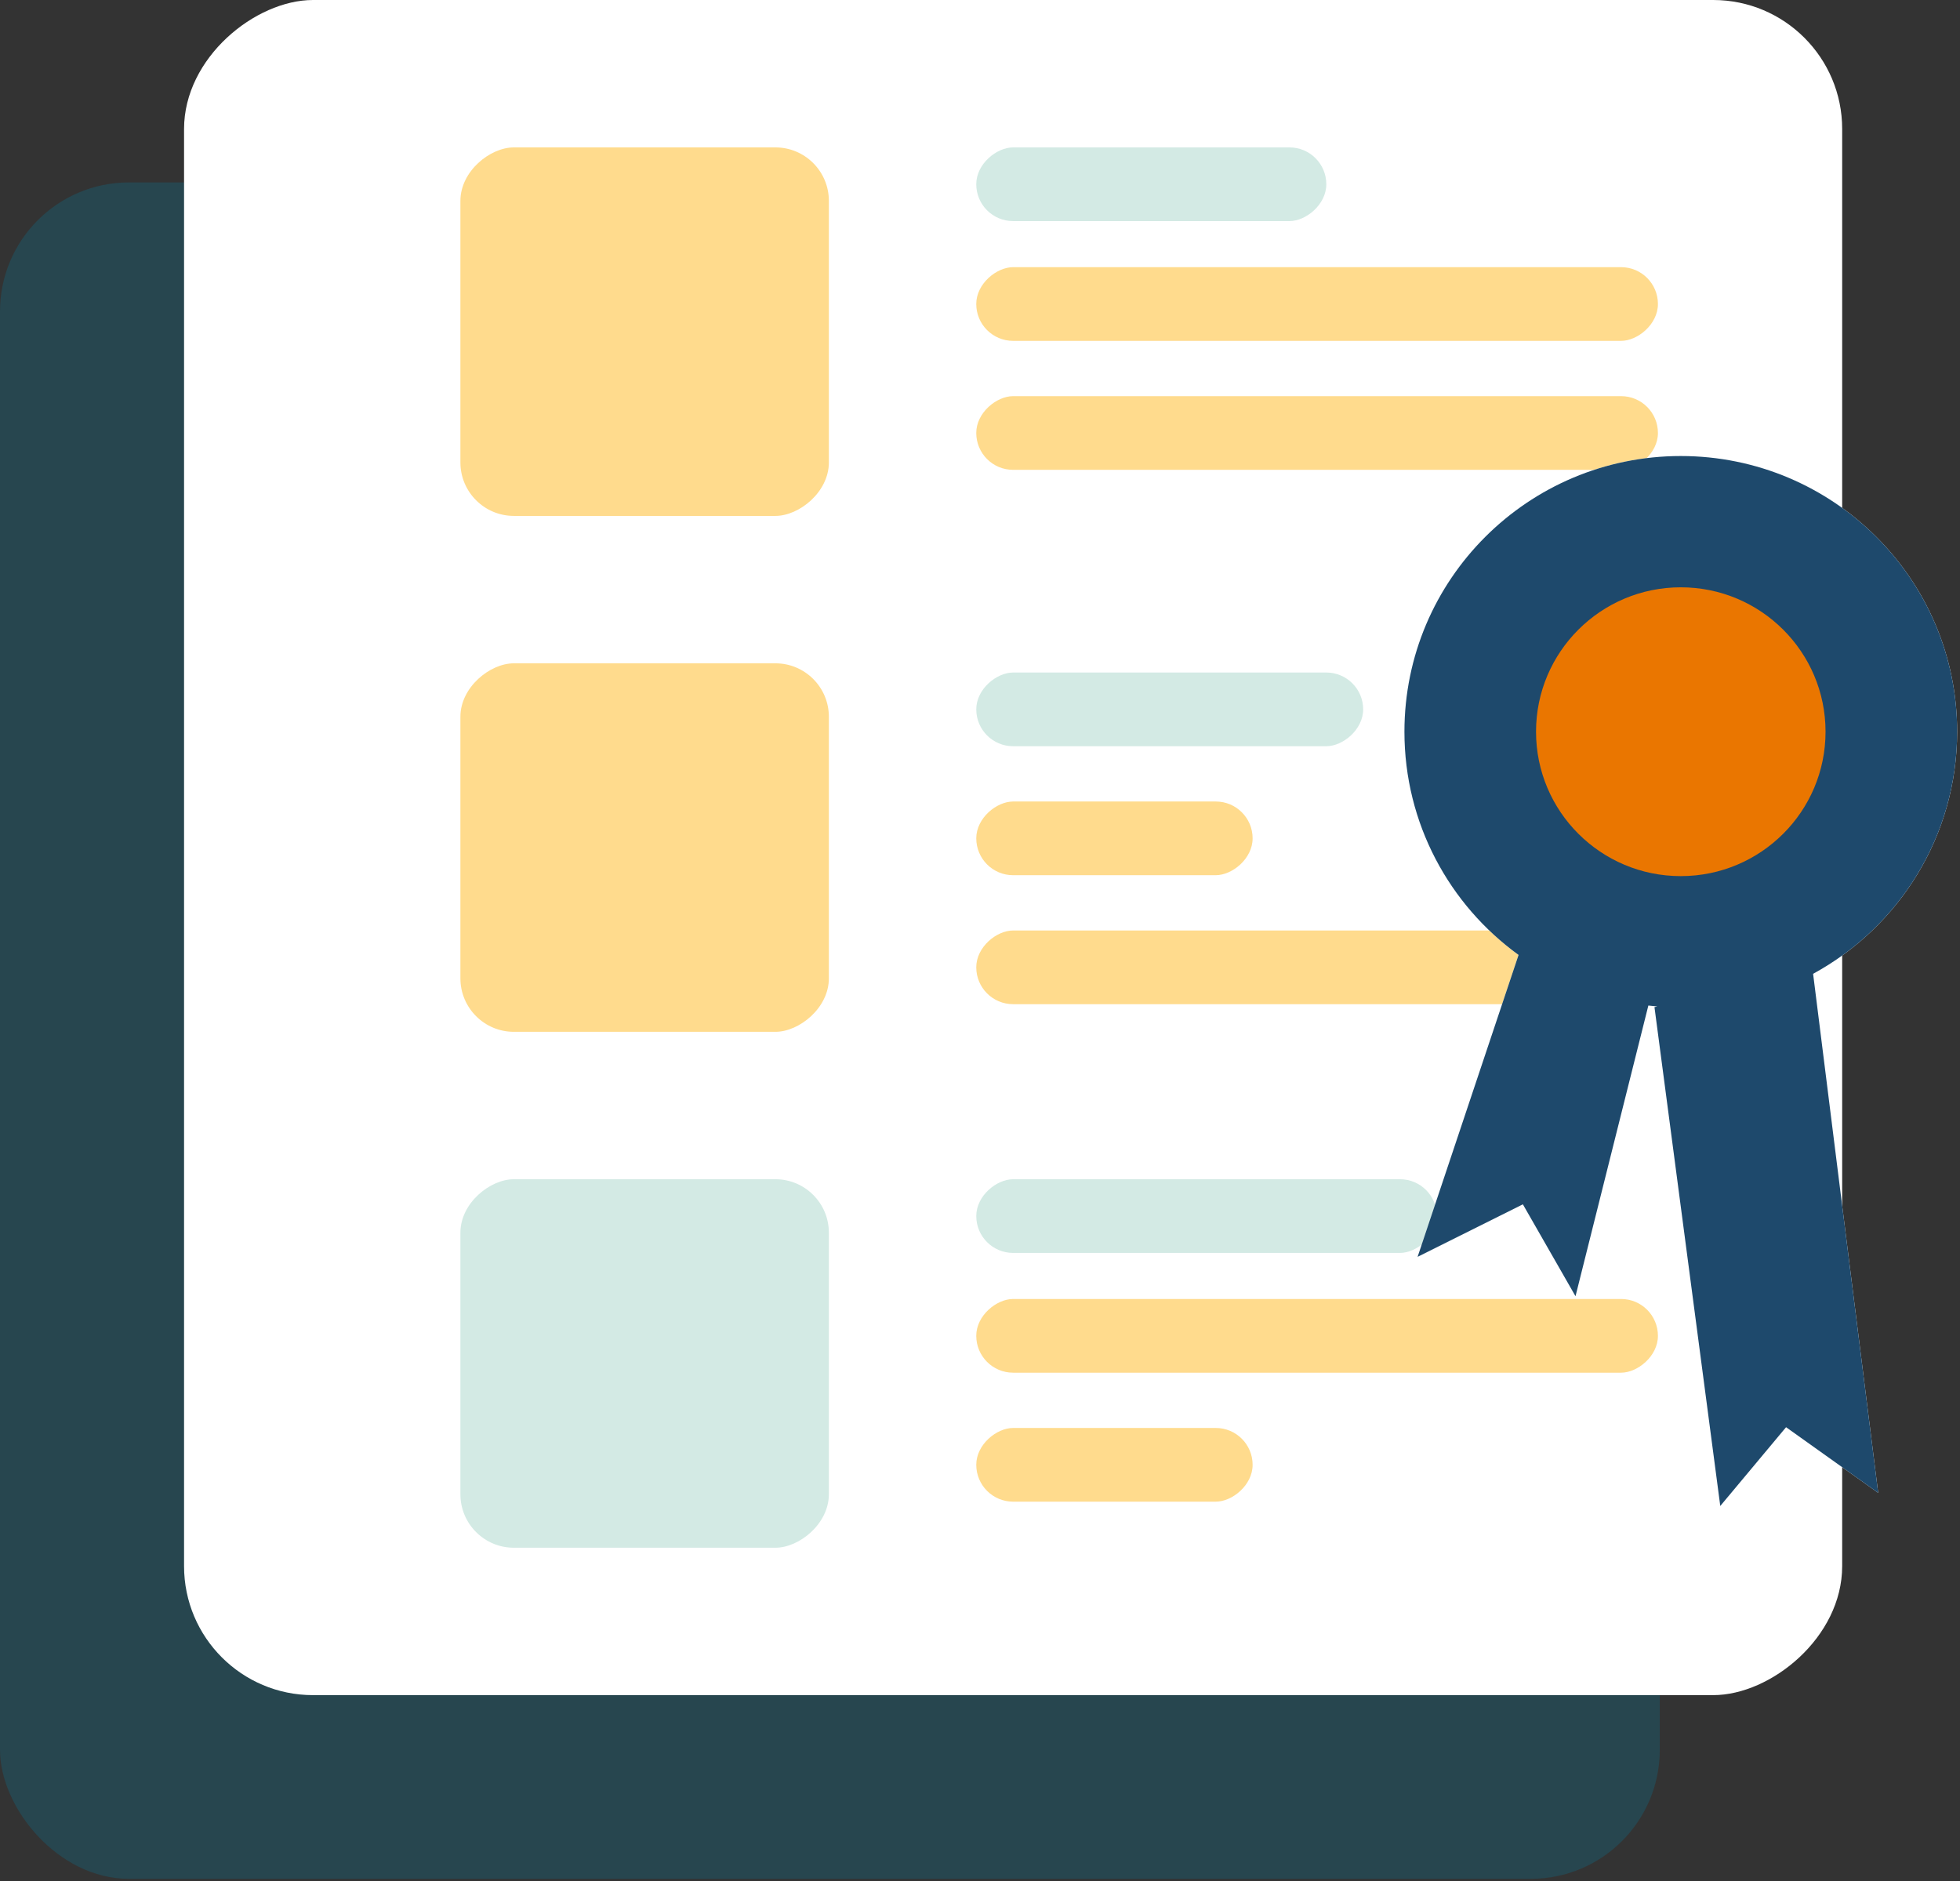 <?xml version="1.0" encoding="UTF-8"?>
<svg width="199px" height="191px" viewBox="0 0 199 191" version="1.1" xmlns="http://www.w3.org/2000/svg" xmlns:xlink="http://www.w3.org/1999/xlink">
    <rect x="0" y="0" width="199" height="191" fill="#333333" stroke="none"/>
    <!-- Generator: sketchtool 64 (101010) - https://sketch.com -->
    <title>69A122FF-57EC-430C-B8F6-C2258D1B822B</title>
    <desc>Created with sketchtool.</desc>
    <g id="Features-Page" stroke="none" stroke-width="1" fill="none" fill-rule="evenodd">
        <g id="UI/Web/Features-Page" transform="translate(-155, -2268)">
            <g id="Group-36" transform="translate(155, 2268)">
                <rect id="Rectangle-Copy-5" fill="#007FA3" opacity="0.245" x="0" y="18.519" width="168.519" height="172.222" rx="13.094"></rect>
                <g id="Group-10-Copy" transform="translate(102.537, 86.5) rotate(90) translate(-102.537, -86.5) translate(16.037, 2)">
                    <rect id="Rectangle" fill="#FFFFFF" x="0" y="0" width="172.091" height="168.35" rx="13.094"></rect>
                    <rect id="Rectangle" fill="#FFB81C" opacity="0.5" x="14.964" y="102.881" width="37.411" height="37.411" rx="5.43"></rect>
                    <rect id="Rectangle" fill="#FFB81C" opacity="0.5" x="67.34" y="102.881" width="37.411" height="37.411" rx="5.43"></rect>
                    <rect id="Rectangle" fill="#D3EAE4" x="14.964" y="52.376" width="7.482" height="35.541" rx="3.741"></rect>
                    <rect id="Rectangle" fill="#FFB81C" opacity="0.5" x="27.123" y="18.706" width="7.482" height="69.211" rx="3.741"></rect>
                    <rect id="Rectangle-Copy-2" fill="#FFB81C" opacity="0.5" x="40.217" y="18.706" width="7.482" height="69.211" rx="3.741"></rect>
                    <rect id="Rectangle-Copy-3" fill="#FFB81C" opacity="0.5" x="94.463" y="18.706" width="7.482" height="69.211" rx="3.741"></rect>
                    <rect id="Rectangle" fill="#D3EAE4" x="68.275" y="48.634" width="7.482" height="39.282" rx="3.741"></rect>
                    <rect id="Rectangle" fill="#FFB81C" opacity="0.5" x="81.369" y="59.858" width="7.482" height="28.058" rx="3.741"></rect>
                    <rect id="Rectangle-Copy-4" fill="#FFB81C" opacity="0.5" x="144.968" y="59.858" width="7.482" height="28.058" rx="3.741"></rect>
                    <rect id="Rectangle" fill="#D3EAE4" x="119.716" y="41.152" width="7.482" height="46.764" rx="3.741"></rect>
                    <rect id="Rectangle" fill="#FFB81C" opacity="0.5" x="131.874" y="18.706" width="7.482" height="69.211" rx="3.741"></rect>
                    <rect id="Rectangle" fill="#D3EAE4" x="119.716" y="102.881" width="37.411" height="37.411" rx="5.43"></rect>
                </g>
                <g id="Group-11-Copy-2" transform="translate(142.593, 46.296)">
                    <path d="M28.058,0 C43.555,0 56.117,12.531 56.117,27.988 C56.117,38.591 50.206,47.816 41.493,52.566 L48.1,105.259 L38.747,98.595 L32.067,106.592 L25.386,55.947 L25.671,55.877 C25.368,55.851 25.067,55.821 24.766,55.786 L17.369,85.297 L12.025,75.968 L1.336,81.299 L11.588,50.65 C4.566,45.563 0,37.307 0,27.988 C0,12.531 12.562,0 28.058,0 Z" id="Combined-Shape" fill="#FFFFFF"></path>
                    <path d="M28.058,0 C43.555,0 56.117,12.531 56.117,27.988 C56.117,38.591 50.206,47.816 41.493,52.566 L48.1,105.259 L38.747,98.595 L32.067,106.592 L25.386,55.947 L25.671,55.877 C25.368,55.851 25.067,55.821 24.766,55.786 L17.369,85.297 L12.025,75.968 L1.336,81.299 L11.588,50.65 C4.566,45.563 0,37.307 0,27.988 C0,12.531 12.562,0 28.058,0 Z" id="Combined-Shape" fill="#1E496C"></path>
                    <ellipse id="Oval" fill="#EA7600" cx="28.058" cy="27.988" rx="14.697" ry="14.66"></ellipse>
                </g>
            </g>
        </g>
    </g>
</svg>